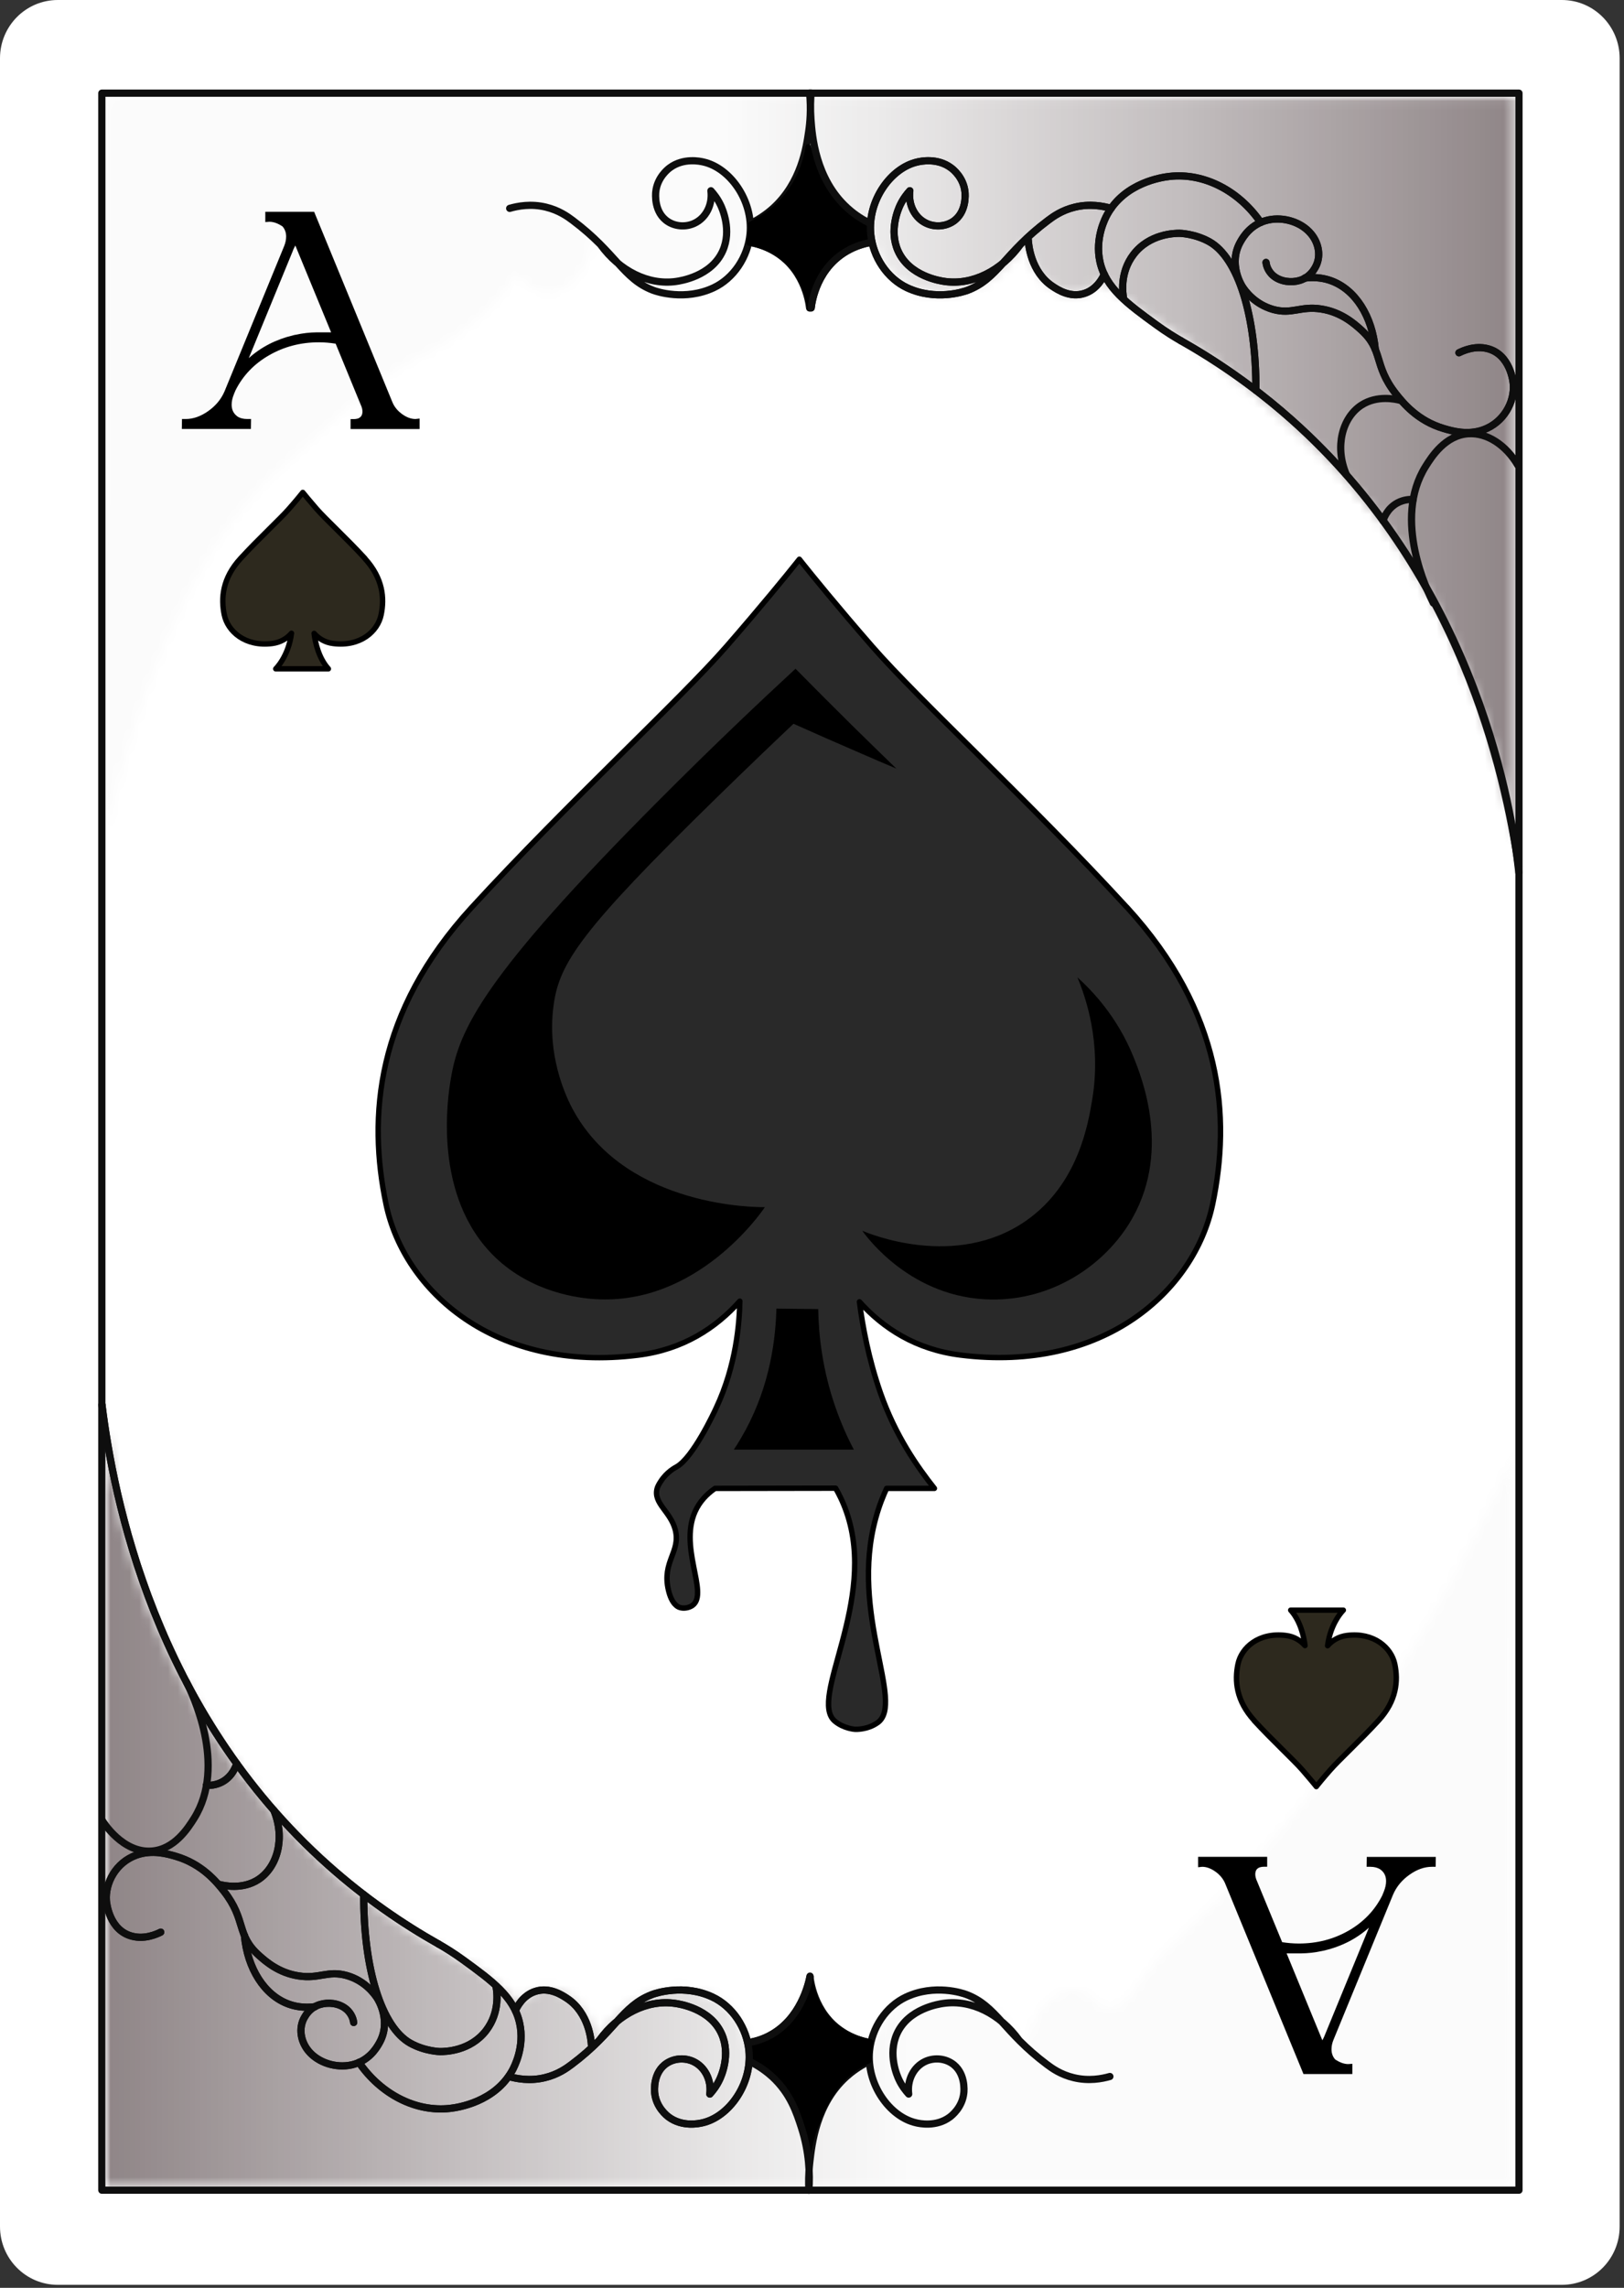 <svg width="169" height="238" viewBox="0 0 169 238" fill="none" xmlns="http://www.w3.org/2000/svg">
<rect x="0" y="0" width="169" height="238" fill="#333333" stroke="none"/>
<path d="M162.531 237.691H6.016C2.691 237.691 0 234.977 0 231.629V6.059C0 2.715 2.691 0 6.016 0H162.531C165.855 0 168.547 2.715 168.547 6.059V231.629C168.547 234.977 165.855 237.691 162.531 237.691Z" fill="white"/>
<mask id="mask0_2314_1088" style="mask-type:luminance" maskUnits="userSpaceOnUse" x="10" y="10" width="148" height="78">
<path d="M10.828 10H157.828V88H10.828V10Z" fill="white"/>
</mask>
<g mask="url(#mask0_2314_1088)">
<mask id="mask1_2314_1088" style="mask-type:luminance" maskUnits="userSpaceOnUse" x="11" y="10" width="147" height="78">
<path d="M157.68 87.742C157.68 61.844 157.687 35.941 157.695 10.043C108.84 10.043 59.977 10.043 11.125 10.051C11.102 35.527 11.078 61.004 11.055 86.484C13.621 75.047 18.797 58.176 28.664 49.172C36.219 42.285 39.992 38.836 42.945 37.453C44.316 36.809 48.707 34.914 52.336 30.48C53.012 29.664 53.5 28.941 53.805 28.461C54.121 28.883 55.336 30.434 57.008 30.465C59.184 30.504 61.613 27.953 61.734 24.113C61.988 24.684 64.125 29.227 68.984 30.254C71.324 30.75 73.289 30.227 74.305 29.863C74.965 29.316 75.84 28.469 76.644 27.254C77.43 26.062 77.859 24.945 78.106 24.137H90.652C90.727 24.602 91.336 28.027 94.457 29.738C97.508 31.41 100.605 30.137 101.559 29.754C104.852 28.426 106.246 25.688 106.555 25.043C107.297 28.582 109.77 30.773 111.945 30.602C112.297 30.57 113.43 30.422 114.609 29.102L118.367 32.227C119.836 33.098 121.898 34.379 124.277 36.047C127.066 37.996 136.32 44.566 143.59 54.008C153.242 66.547 156.473 80.356 157.672 87.727L157.68 87.742Z" fill="white"/>
</mask>
<g mask="url(#mask1_2314_1088)">
<path d="M11.055 10.043V87.742H157.695V10.043H11.055Z" fill="url(#paint0_linear_2314_1088)"/>
</g>
</g>
<path d="M158.07 227.844H10.598C10.598 182.512 10.598 137.184 10.598 91.852C10.598 64.461 10.598 37.078 10.598 9.691H158.07C158.07 37.035 158.07 64.379 158.07 91.727C158.07 137.102 158.07 182.469 158.07 227.844Z" stroke="#0E0E0E" stroke-width="0.75" stroke-linecap="round" stroke-linejoin="round"/>
<path d="M84.25 32.121C84.195 31.5 83.941 29.316 82.133 27.465C80.512 25.801 78.609 25.402 77.957 25.289C78.008 24.637 78.062 23.984 78.113 23.332C78.969 22.934 80.688 21.988 82.109 20.078C83.559 18.137 83.969 16.199 84.106 15.262C84.441 16.434 85.188 18.434 86.879 20.387C88.188 21.887 89.574 22.801 90.531 23.332C90.586 23.984 90.637 24.637 90.691 25.289C90.227 25.336 87.234 25.68 85.434 28.297C84.375 29.844 84.25 31.418 84.234 32.121H84.25Z" fill="white"/>
<path d="M53.039 21.676C53.875 21.434 55.246 21.172 56.797 21.547C58.156 21.871 59.07 22.531 59.59 22.922C64.148 26.34 64.824 28.996 67.957 30.195C68.363 30.352 71.297 31.32 74.25 29.941C76.336 28.965 77.82 26.746 78.055 24.336C78.383 20.887 75.984 17.477 73.199 16.852C72.879 16.777 71.125 16.387 69.691 17.461C69.512 17.594 68.402 18.449 68.242 19.957C68.219 20.184 68.039 22.125 69.527 23.07C70.359 23.594 71.414 23.625 72.254 23.234C73.449 22.688 74.168 21.316 73.981 19.844C74.273 20.168 74.68 20.672 75 21.359C75.156 21.691 76.18 23.949 75.203 26.113C74.019 28.754 70.785 29.219 70.352 29.281C67.465 29.691 64.465 28.176 62.496 25.453" stroke="#0E0E0E" stroke-width="0.75" stroke-linecap="round" stroke-linejoin="round"/>
<path d="M78.113 23.242C78.684 22.965 79.574 22.461 80.484 21.637C83.387 18.988 83.918 15.316 84.156 13.68C84.293 12.758 84.414 11.387 84.254 9.684" stroke="#0E0E0E" stroke-width="0.75" stroke-linecap="round" stroke-linejoin="round"/>
<path d="M77.957 25.199C78.668 25.328 79.441 25.551 80.207 25.941C83.664 27.703 84.172 31.395 84.25 32.031" stroke="#0E0E0E" stroke-width="0.75" stroke-linecap="round" stroke-linejoin="round"/>
<path d="M115.621 21.676C114.789 21.434 113.414 21.172 111.863 21.547C110.504 21.871 109.59 22.531 109.074 22.922C104.512 26.34 103.84 28.996 100.703 30.195C100.297 30.352 97.367 31.32 94.41 29.941C92.324 28.965 90.84 26.746 90.609 24.336C90.277 20.887 92.68 17.477 95.461 16.852C95.781 16.777 97.539 16.387 98.969 17.461C99.152 17.594 100.262 18.449 100.418 19.957C100.441 20.184 100.621 22.125 99.137 23.07C98.305 23.594 97.246 23.625 96.406 23.234C95.215 22.688 94.492 21.316 94.68 19.844C94.387 20.168 93.984 20.672 93.66 21.359C93.504 21.691 92.484 23.949 93.457 26.113C94.645 28.754 97.875 29.219 98.312 29.281C101.199 29.691 104.199 28.176 106.164 25.453" stroke="#0E0E0E" stroke-width="0.75" stroke-linecap="round" stroke-linejoin="round"/>
<path d="M90.707 25.199C89.992 25.328 89.219 25.551 88.457 25.941C85 27.703 84.488 31.395 84.414 32.031" stroke="#0E0E0E" stroke-width="0.75" stroke-linecap="round" stroke-linejoin="round"/>
<path d="M114.914 28.531C114.805 28.785 114.211 30.098 112.824 30.531C111.352 30.996 110.062 30.141 109.523 29.781C107.25 28.273 107.027 25.402 107.004 24.938" stroke="#0E0E0E" stroke-width="0.75" stroke-linecap="round" stroke-linejoin="round"/>
<path d="M122.887 35.445C122.242 35.078 121.336 34.523 120.317 33.781C117.367 31.637 115.067 29.961 114.465 27.234C113.918 24.75 115.035 22.656 115.231 22.305C117.067 18.988 120.914 18.441 121.711 18.352C125.289 17.949 128.918 19.836 131.192 23.137" stroke="#0E0E0E" stroke-width="0.75" stroke-linecap="round" stroke-linejoin="round"/>
<path d="M130.695 40.598C130.734 32.879 128.844 26.82 125.852 25.148C124.313 24.293 122.754 24.27 122.754 24.27C122.234 24.27 119.617 24.309 117.961 26.469C116.484 28.395 116.852 30.602 116.918 30.977" stroke="#0E0E0E" stroke-width="0.75" stroke-linecap="round" stroke-linejoin="round"/>
<path d="M151.824 36.699C152.215 36.504 153.457 35.926 154.801 36.27C157.192 36.879 157.465 39.766 157.477 39.977C157.621 41.812 156.496 43.949 154.352 44.715C152.699 45.301 151.109 44.836 150.262 44.586C147.52 43.785 146.012 41.918 145.262 40.973C142.859 37.914 144.031 36.426 141.57 34.254C140.902 33.66 139.555 32.461 137.484 32.145C135.332 31.809 134.445 32.738 132.481 32.191C130.555 31.648 129.555 30.234 129.301 29.836C129.18 29.656 127.777 27.398 129.098 25.125C129.367 24.652 130.172 23.281 131.977 22.883C133.621 22.531 135.43 23.129 136.418 24.309C137.266 25.312 137.512 26.73 136.852 27.855C136.711 28.102 136.262 28.867 135.242 29.176C134.387 29.43 133.297 29.316 132.547 28.719C131.887 28.184 131.77 27.504 131.746 27.301" stroke="#0E0E0E" stroke-width="0.75" stroke-linecap="round" stroke-linejoin="round"/>
<path d="M143.117 36.344C142.801 32.926 141.055 30.113 138.496 29.199C137.91 28.988 136.996 28.777 135.781 28.926" stroke="#0E0E0E" stroke-width="0.75" stroke-linecap="round" stroke-linejoin="round"/>
<path d="M145.711 41.648C145.246 41.527 143.313 41.078 141.66 42.156C139.672 43.461 138.879 46.484 140.102 49.352" stroke="#0E0E0E" stroke-width="0.75" stroke-linecap="round" stroke-linejoin="round"/>
<path d="M147.066 51.961C146.762 51.945 146.125 51.953 145.449 52.305C144.352 52.883 143.992 53.941 143.926 54.18" stroke="#0E0E0E" stroke-width="0.75" stroke-linecap="round" stroke-linejoin="round"/>
<path d="M158.055 90.773C158.039 90.668 158.027 90.481 157.996 90.262C157.41 85.125 154.102 61.141 134.379 43.641C131.926 41.469 128.125 38.414 122.887 35.445" stroke="#0E0E0E" stroke-width="0.75" stroke-linecap="round" stroke-linejoin="round"/>
<path d="M84.25 32.121C84.195 31.5 83.941 29.316 82.133 27.465C80.512 25.801 78.609 25.402 77.957 25.289C78.008 24.637 78.062 23.984 78.113 23.332C78.969 22.934 80.688 21.988 82.109 20.078C83.559 18.137 83.969 16.199 84.106 15.262C84.441 16.434 85.188 18.434 86.879 20.387C88.188 21.887 89.574 22.801 90.531 23.332C90.586 23.984 90.637 24.637 90.691 25.289C90.227 25.336 87.234 25.68 85.434 28.297C84.375 29.844 84.25 31.418 84.234 32.121H84.25Z" fill="black" stroke="black" stroke-width="0.562" stroke-linecap="round" stroke-linejoin="round"/>
<path d="M115.621 21.676C114.789 21.434 113.414 21.172 111.863 21.547C110.504 21.871 109.59 22.531 109.074 22.922C104.512 26.34 103.84 28.996 100.703 30.195C100.297 30.352 97.367 31.32 94.41 29.941C92.324 28.965 90.84 26.746 90.609 24.336C90.277 20.887 92.68 17.477 95.461 16.852C95.781 16.777 97.539 16.387 98.969 17.461C99.152 17.594 100.262 18.449 100.418 19.957C100.441 20.184 100.621 22.125 99.137 23.07C98.305 23.594 97.246 23.625 96.406 23.234C95.215 22.688 94.492 21.316 94.68 19.844C94.387 20.168 93.984 20.672 93.66 21.359C93.504 21.691 92.484 23.949 93.457 26.113C94.645 28.754 97.875 29.219 98.312 29.281C101.199 29.691 104.199 28.176 106.164 25.453" stroke="#0E0E0E" stroke-width="0.75" stroke-linecap="round" stroke-linejoin="round"/>
<path d="M90.547 23.242C89.445 22.695 88.672 22.086 88.18 21.637C84.832 18.594 84.512 14.07 84.391 12.406C84.309 11.266 84.352 10.32 84.406 9.684" stroke="#0E0E0E" stroke-width="0.75" stroke-linecap="round" stroke-linejoin="round"/>
<path d="M90.707 25.199C89.992 25.328 89.219 25.551 88.457 25.941C85 27.703 84.488 31.395 84.414 32.031" stroke="#0E0E0E" stroke-width="0.75" stroke-linecap="round" stroke-linejoin="round"/>
<path d="M114.914 28.531C114.805 28.785 114.211 30.098 112.824 30.531C111.352 30.996 110.062 30.141 109.523 29.781C107.25 28.273 107.027 25.402 107.004 24.938" stroke="#0E0E0E" stroke-width="0.75" stroke-linecap="round" stroke-linejoin="round"/>
<path d="M122.887 35.445C122.242 35.078 121.336 34.523 120.317 33.781C117.367 31.637 115.067 29.961 114.465 27.234C113.918 24.75 115.035 22.656 115.231 22.305C117.067 18.988 120.914 18.441 121.711 18.352C125.289 17.949 128.918 19.836 131.192 23.137" stroke="#0E0E0E" stroke-width="0.75" stroke-linecap="round" stroke-linejoin="round"/>
<path d="M130.695 40.598C130.734 32.879 128.844 26.82 125.852 25.148C124.313 24.293 122.754 24.27 122.754 24.27C122.234 24.27 119.617 24.309 117.961 26.469C116.484 28.395 116.852 30.602 116.918 30.977" stroke="#0E0E0E" stroke-width="0.75" stroke-linecap="round" stroke-linejoin="round"/>
<path d="M151.824 36.699C152.215 36.504 153.457 35.926 154.801 36.27C157.192 36.879 157.465 39.766 157.477 39.977C157.621 41.812 156.496 43.949 154.352 44.715C152.699 45.301 151.109 44.836 150.262 44.586C147.52 43.785 146.012 41.918 145.262 40.973C142.859 37.914 144.031 36.426 141.57 34.254C140.902 33.66 139.555 32.461 137.484 32.145C135.332 31.809 134.445 32.738 132.481 32.191C130.555 31.648 129.555 30.234 129.301 29.836C129.18 29.656 127.777 27.398 129.098 25.125C129.367 24.652 130.172 23.281 131.977 22.883C133.621 22.531 135.43 23.129 136.418 24.309C137.266 25.312 137.512 26.73 136.852 27.855C136.711 28.102 136.262 28.867 135.242 29.176C134.387 29.43 133.297 29.316 132.547 28.719C131.887 28.184 131.77 27.504 131.746 27.301" stroke="#0E0E0E" stroke-width="0.75" stroke-linecap="round" stroke-linejoin="round"/>
<path d="M143.117 36.344C142.801 32.926 141.055 30.113 138.496 29.199C137.91 28.988 136.996 28.777 135.781 28.926" stroke="#0E0E0E" stroke-width="0.75" stroke-linecap="round" stroke-linejoin="round"/>
<path d="M157.965 48.422C156.734 46.312 154.77 45 152.813 45.121C150.391 45.269 148.965 47.543 148.352 48.523C144.887 54.051 148.59 61.605 149.16 62.738" stroke="#0E0E0E" stroke-width="0.75" stroke-linecap="round" stroke-linejoin="round"/>
<path d="M158.02 90.09C156.609 80.438 152.027 59.324 134.379 43.641C130.539 40.23 126.617 37.551 122.887 35.445" stroke="#0E0E0E" stroke-width="0.75" stroke-linecap="round" stroke-linejoin="round"/>
<mask id="mask2_2314_1088" style="mask-type:luminance" maskUnits="userSpaceOnUse" x="10" y="148" width="148" height="80">
<path d="M10.828 148H157.828V228H10.828V148Z" fill="white"/>
</mask>
<g mask="url(#mask2_2314_1088)">
<mask id="mask3_2314_1088" style="mask-type:luminance" maskUnits="userSpaceOnUse" x="10" y="148" width="148" height="80">
<path d="M10.906 148.289C10.93 174.684 10.941 201.074 10.965 227.461C59.828 227.453 108.691 227.437 157.555 227.43C157.574 201.953 157.598 176.477 157.621 150.996C152.77 162.285 145.328 176.039 133.785 189.781C129.332 195.074 124.844 199.695 120.52 203.699C119.316 205.289 118.117 206.871 116.926 208.461C116.242 208.648 115.563 208.828 114.879 209.016C114.563 208.598 113.348 207.047 111.676 207.016C109.5 206.977 107.07 209.527 106.949 213.367C106.695 212.797 104.559 208.254 99.699 207.227C97.359 206.73 95.394 207.254 94.379 207.613C93.719 208.164 92.844 209.012 92.039 210.227C91.254 211.418 90.824 212.535 90.578 213.344H78.031C77.957 212.879 77.348 209.453 74.227 207.742C71.176 206.07 68.078 207.344 67.125 207.727C63.832 209.055 62.438 211.793 62.129 212.438C61.387 208.898 58.914 206.707 56.738 206.879C56.387 206.91 55.254 207.059 54.074 208.379C52.824 207.336 51.57 206.297 50.316 205.254C44.5 202.371 33.66 196.035 24.562 183.75C13.93 169.379 11.574 154.836 10.922 148.297L10.906 148.289Z" fill="white"/>
</mask>
<g mask="url(#mask3_2314_1088)">
<path d="M10.906 148.289V227.461H157.621V148.289H10.906Z" fill="url(#paint1_linear_2314_1088)"/>
</g>
</g>
<path d="M84.293 205.574C84.344 206.199 84.602 208.379 86.406 210.234C88.027 211.898 89.934 212.297 90.586 212.406C90.531 213.059 90.481 213.711 90.43 214.363C89.574 214.762 87.856 215.707 86.43 217.621C84.984 219.562 84.57 221.496 84.438 222.434C84.098 221.266 83.356 219.262 81.66 217.312C80.356 215.812 78.969 214.898 78.008 214.363C77.957 213.711 77.902 213.059 77.852 212.406C78.316 212.363 81.309 212.016 83.109 209.398C84.164 207.855 84.293 206.281 84.309 205.574H84.293Z" fill="white"/>
<path d="M115.5 216.016C114.668 216.254 113.297 216.516 111.742 216.141C110.387 215.82 109.469 215.16 108.953 214.77C104.395 211.352 103.719 208.695 100.582 207.496C100.18 207.336 97.246 206.371 94.289 207.75C92.207 208.727 90.719 210.945 90.488 213.352C90.156 216.801 92.559 220.215 95.34 220.836C95.664 220.914 97.418 221.301 98.852 220.23C99.031 220.094 100.141 219.238 100.297 217.734C100.32 217.508 100.5 215.566 99.016 214.621C98.184 214.094 97.125 214.066 96.285 214.453C95.094 215.004 94.375 216.375 94.562 217.844C94.27 217.523 93.863 217.02 93.539 216.328C93.383 216 92.363 213.742 93.34 211.574C94.523 208.934 97.754 208.469 98.191 208.41C101.078 207.996 104.078 209.512 106.043 212.234" stroke="#0E0E0E" stroke-width="0.75" stroke-linecap="round" stroke-linejoin="round"/>
<path d="M90.43 214.449C89.371 214.973 88.598 215.566 88.058 216.051C84.945 218.879 84.488 222.996 84.269 224.926C84.129 226.176 84.144 227.211 84.172 227.852" stroke="#0E0E0E" stroke-width="0.75" stroke-linecap="round" stroke-linejoin="round"/>
<path d="M90.586 212.496C89.875 212.371 89.102 212.145 88.336 211.754C84.879 209.992 84.367 206.301 84.293 205.664" stroke="#0E0E0E" stroke-width="0.75" stroke-linecap="round" stroke-linejoin="round"/>
<path d="M52.93 216.016C53.762 216.254 55.133 216.516 56.688 216.141C58.043 215.82 58.957 215.16 59.477 214.77C64.035 211.352 64.711 208.695 67.844 207.496C68.25 207.336 71.184 206.371 74.137 207.75C76.223 208.727 77.707 210.945 77.941 213.352C78.269 216.801 75.871 220.215 73.09 220.836C72.766 220.914 71.012 221.301 69.578 220.23C69.398 220.094 68.289 219.238 68.129 217.734C68.109 217.508 67.93 215.566 69.414 214.621C70.246 214.094 71.305 214.066 72.144 214.453C73.336 215.004 74.055 216.375 73.867 217.844C74.16 217.523 74.566 217.02 74.887 216.328C75.047 216 76.066 213.742 75.09 211.574C73.906 208.934 70.672 208.469 70.238 208.41C67.352 207.996 64.352 209.512 62.387 212.234" stroke="#0E0E0E" stroke-width="0.75" stroke-linecap="round" stroke-linejoin="round"/>
<path d="M77.844 212.496C78.527 212.391 79.305 212.176 80.094 211.754C83.305 210.059 84.137 206.438 84.293 205.664" stroke="#0E0E0E" stroke-width="0.75" stroke-linecap="round" stroke-linejoin="round"/>
<path d="M53.633 209.16C53.746 208.906 54.34 207.594 55.727 207.156C57.195 206.691 58.484 207.547 59.027 207.906C61.297 209.414 61.523 212.289 61.547 212.754" stroke="#0E0E0E" stroke-width="0.75" stroke-linecap="round" stroke-linejoin="round"/>
<path d="M45.652 202.246C46.297 202.613 47.207 203.168 48.227 203.91C51.172 206.055 53.477 207.727 54.074 210.457C54.625 212.941 53.504 215.031 53.312 215.387C51.473 218.699 47.625 219.246 46.832 219.336C43.254 219.742 39.625 217.852 37.352 214.551" stroke="#0E0E0E" stroke-width="0.75" stroke-linecap="round" stroke-linejoin="round"/>
<path d="M37.852 197.102C37.816 204.816 39.707 210.879 42.699 212.551C44.234 213.406 45.797 213.426 45.797 213.426C46.312 213.426 48.93 213.391 50.59 211.23C52.066 209.301 51.699 207.098 51.629 206.723" stroke="#0E0E0E" stroke-width="0.75" stroke-linecap="round" stroke-linejoin="round"/>
<path d="M16.727 201C16.336 201.195 15.09 201.774 13.75 201.426C11.355 200.82 11.086 197.934 11.07 197.723C10.93 195.887 12.055 193.746 14.199 192.984C15.848 192.399 17.438 192.863 18.285 193.109C21.031 193.914 22.539 195.781 23.289 196.727C25.688 199.785 24.52 201.27 26.977 203.445C27.645 204.039 28.996 205.238 31.066 205.551C33.219 205.891 34.102 204.961 36.066 205.508C37.996 206.047 38.992 207.465 39.25 207.863C39.367 208.043 40.77 210.301 39.449 212.574C39.18 213.047 38.379 214.418 36.57 214.816C34.93 215.168 33.121 214.567 32.129 213.391C31.281 212.387 31.035 210.969 31.695 209.844C31.84 209.594 32.289 208.828 33.309 208.524C34.164 208.266 35.25 208.379 36 208.981C36.66 209.512 36.781 210.195 36.805 210.399" stroke="#0E0E0E" stroke-width="0.75" stroke-linecap="round" stroke-linejoin="round"/>
<path d="M25.434 201.344C25.75 204.766 27.496 207.578 30.055 208.492C30.637 208.703 31.555 208.914 32.77 208.762" stroke="#0E0E0E" stroke-width="0.75" stroke-linecap="round" stroke-linejoin="round"/>
<path d="M22.832 196.043C23.312 196.164 25.23 196.598 26.879 195.531C28.883 194.227 29.699 191.203 28.492 188.324" stroke="#0E0E0E" stroke-width="0.75" stroke-linecap="round" stroke-linejoin="round"/>
<path d="M21.473 185.73C21.781 185.746 22.418 185.738 23.094 185.387C24.219 184.793 24.562 183.691 24.629 183.465" stroke="#0E0E0E" stroke-width="0.75" stroke-linecap="round" stroke-linejoin="round"/>
<path d="M10.613 146.145C11.812 155.805 16.027 177.887 34.164 194.047C37.996 197.461 41.91 200.137 45.652 202.246" stroke="#0E0E0E" stroke-width="0.75" stroke-linecap="round" stroke-linejoin="round"/>
<path d="M84.293 205.574C84.344 206.199 84.602 208.379 86.406 210.234C88.027 211.898 89.934 212.297 90.586 212.406C90.531 213.059 90.481 213.711 90.43 214.363C89.965 214.574 89.324 214.906 88.644 215.422C87.106 216.602 86.371 217.98 85.727 219.227C85.164 220.32 84.438 222.016 84.062 224.25C84.055 223.176 83.887 220.094 81.652 217.305C80.387 215.715 78.93 214.824 78 214.359C77.949 213.703 77.894 213.051 77.844 212.398C78.309 212.355 81.301 212.012 83.102 209.391C84.156 207.848 84.285 206.273 84.301 205.566L84.293 205.574Z" fill="black" stroke="black" stroke-width="0.562" stroke-linecap="round" stroke-linejoin="round"/>
<path d="M52.93 216.016C53.762 216.254 55.133 216.516 56.688 216.141C58.043 215.82 58.957 215.16 59.477 214.77C64.035 211.352 64.711 208.695 67.844 207.496C68.25 207.336 71.184 206.371 74.137 207.75C76.223 208.727 77.707 210.945 77.941 213.352C78.269 216.801 75.871 220.215 73.09 220.836C72.766 220.914 71.012 221.301 69.578 220.23C69.398 220.094 68.289 219.238 68.129 217.734C68.109 217.508 67.93 215.566 69.414 214.621C70.246 214.094 71.305 214.066 72.144 214.453C73.336 215.004 74.055 216.375 73.867 217.844C74.16 217.523 74.566 217.02 74.887 216.328C75.047 216 76.066 213.742 75.09 211.574C73.906 208.934 70.672 208.469 70.238 208.41C67.352 207.996 64.352 209.512 62.387 212.234" stroke="#0E0E0E" stroke-width="0.75" stroke-linecap="round" stroke-linejoin="round"/>
<path d="M78 214.449C78.625 214.746 79.492 215.25 80.371 216.051C82.223 217.762 82.891 219.742 83.406 221.363C84.211 223.867 84.293 226.148 84.18 227.852" stroke="#0E0E0E" stroke-width="0.75" stroke-linecap="round" stroke-linejoin="round"/>
<path d="M77.844 212.496C78.527 212.391 79.305 212.176 80.094 211.754C83.332 210.039 84.144 206.332 84.293 205.574" stroke="#0E0E0E" stroke-width="0.75" stroke-linecap="round" stroke-linejoin="round"/>
<path d="M53.633 209.16C53.746 208.906 54.34 207.594 55.727 207.156C57.195 206.691 58.484 207.547 59.027 207.906C61.297 209.414 61.523 212.289 61.547 212.754" stroke="#0E0E0E" stroke-width="0.75" stroke-linecap="round" stroke-linejoin="round"/>
<path d="M45.652 202.246C46.297 202.613 47.207 203.168 48.227 203.91C51.172 206.055 53.477 207.727 54.074 210.457C54.625 212.941 53.504 215.031 53.312 215.387C51.473 218.699 47.625 219.246 46.832 219.336C43.254 219.742 39.625 217.852 37.352 214.551" stroke="#0E0E0E" stroke-width="0.75" stroke-linecap="round" stroke-linejoin="round"/>
<path d="M37.852 197.102C37.816 204.816 39.707 210.879 42.699 212.551C44.234 213.406 45.797 213.426 45.797 213.426C46.312 213.426 48.93 213.391 50.59 211.23C52.066 209.301 51.699 207.098 51.629 206.723" stroke="#0E0E0E" stroke-width="0.75" stroke-linecap="round" stroke-linejoin="round"/>
<path d="M16.727 201C16.336 201.195 15.09 201.774 13.75 201.426C11.355 200.82 11.086 197.934 11.07 197.723C10.93 195.887 12.055 193.746 14.199 192.984C15.848 192.399 17.438 192.863 18.285 193.109C21.031 193.914 22.539 195.781 23.289 196.727C25.688 199.785 24.52 201.27 26.977 203.445C27.645 204.039 28.996 205.238 31.066 205.551C33.219 205.891 34.102 204.961 36.066 205.508C37.996 206.047 38.992 207.465 39.25 207.863C39.367 208.043 40.77 210.301 39.449 212.574C39.18 213.047 38.379 214.418 36.57 214.816C34.93 215.168 33.121 214.567 32.129 213.391C31.281 212.387 31.035 210.969 31.695 209.844C31.84 209.594 32.289 208.828 33.309 208.524C34.164 208.266 35.25 208.379 36 208.981C36.66 209.512 36.781 210.195 36.805 210.399" stroke="#0E0E0E" stroke-width="0.75" stroke-linecap="round" stroke-linejoin="round"/>
<path d="M25.434 201.344C25.75 204.766 27.496 207.578 30.055 208.492C30.637 208.703 31.555 208.914 32.77 208.762" stroke="#0E0E0E" stroke-width="0.75" stroke-linecap="round" stroke-linejoin="round"/>
<path d="M10.664 189.414C10.754 189.563 12.75 192.758 15.734 192.57C18.152 192.422 19.574 190.156 20.199 189.164C23.656 183.645 19.957 176.086 19.387 174.953" stroke="#0E0E0E" stroke-width="0.75" stroke-linecap="round" stroke-linejoin="round"/>
<path d="M22.832 196.043C23.312 196.164 25.23 196.598 26.879 195.531C28.883 194.227 29.699 191.203 28.492 188.324" stroke="#0E0E0E" stroke-width="0.75" stroke-linecap="round" stroke-linejoin="round"/>
<path d="M21.473 185.73C21.781 185.746 22.418 185.738 23.094 185.387C24.219 184.793 24.562 183.691 24.629 183.465" stroke="#0E0E0E" stroke-width="0.75" stroke-linecap="round" stroke-linejoin="round"/>
<path d="M10.613 146.145C11.812 155.805 16.027 177.887 34.164 194.047C37.996 197.461 41.91 200.137 45.652 202.246" stroke="#0E0E0E" stroke-width="0.75" stroke-linecap="round" stroke-linejoin="round"/>
<path d="M124.68 194.242V193.164H131.867V194.199H131.477C131.363 194.199 131.234 194.219 131.102 194.258C130.965 194.301 130.844 194.387 130.754 194.504C130.672 194.633 130.629 194.789 130.629 194.977C130.629 195.164 130.672 195.375 130.77 195.609L130.785 195.637L133.426 202.043C133.988 202.133 134.574 202.184 135.164 202.184C137.062 202.184 138.789 201.734 140.34 200.844C141.895 199.949 143.063 198.734 143.836 197.199L143.977 196.852L144.008 196.777C144.164 196.387 144.242 196.027 144.242 195.699C144.242 195.172 144.047 194.773 143.656 194.488L143.641 194.477C143.371 194.297 143.027 194.203 142.621 194.203H142.215L142.23 193.172H149.414L149.402 194.203H149.012C148.223 194.203 147.441 194.484 146.672 195.031C145.898 195.578 145.328 196.262 144.977 197.078L144.945 197.152L138.781 212.168C138.629 212.52 138.562 212.863 138.562 213.188C138.562 213.609 138.691 213.953 138.938 214.238C139.418 214.559 139.875 214.727 140.305 214.727L140.73 214.695V215.762H135.645L127.484 195.914C127.277 195.434 126.938 195.031 126.473 194.699C126.008 194.371 125.551 194.203 125.102 194.203L124.68 194.25V194.242ZM135.383 203.211H133.891L137.609 212.25C137.688 212.113 137.754 211.98 137.812 211.844L137.875 211.688L142.457 200.535C141.172 201.684 139.629 202.477 137.844 202.906C137.762 202.926 137.664 202.949 137.559 202.965C136.844 203.121 136.117 203.203 135.375 203.211H135.383Z" fill="black"/>
<path d="M130.508 178.988C132.406 181.059 134.617 183.082 135.539 184.141C136.23 184.934 136.727 185.543 136.93 185.789C136.941 185.813 136.965 185.836 136.98 185.859C136.996 185.836 137.019 185.813 137.031 185.789C137.234 185.535 137.723 184.934 138.422 184.141C139.344 183.082 141.555 181.059 143.453 178.988C145.352 176.918 145.508 174.848 145.148 173.121C144.789 171.406 142.988 169.785 140.168 170.137C139.281 170.25 138.629 170.672 138.156 171.203C138.473 168.773 139.793 167.504 139.793 167.504H134.316C135.316 168.621 135.676 170.203 135.805 171.188C135.332 170.664 134.687 170.242 133.809 170.137C130.98 169.785 129.187 171.398 128.828 173.121C128.469 174.84 128.625 176.91 130.523 178.988H130.508Z" fill="#2D291E" stroke="black" stroke-width="0.562" stroke-linecap="round" stroke-linejoin="round"/>
<path d="M43.664 43.551V44.633H36.48V43.598H36.871C36.984 43.598 37.109 43.574 37.246 43.539C37.379 43.492 37.492 43.41 37.59 43.289C37.672 43.164 37.719 43.004 37.719 42.816C37.719 42.629 37.672 42.418 37.574 42.188L37.559 42.156L34.93 35.754C34.367 35.664 33.781 35.609 33.188 35.609C31.297 35.609 29.566 36.059 28.012 36.953C26.453 37.844 25.289 39.059 24.512 40.598L24.367 40.941L24.34 41.016C24.18 41.406 24.105 41.766 24.105 42.098C24.105 42.621 24.301 43.02 24.684 43.305L24.699 43.32C24.969 43.5 25.312 43.59 25.719 43.59H26.125L26.109 44.625H18.922L18.938 43.59H19.328C20.117 43.59 20.887 43.312 21.668 42.766C22.441 42.219 23.012 41.535 23.363 40.719L23.395 40.641L29.559 25.629C29.707 25.273 29.777 24.93 29.777 24.609C29.777 24.188 29.648 23.844 29.402 23.559C28.922 23.234 28.465 23.07 28.035 23.07L27.609 23.102V22.035H32.691L40.852 41.879C41.062 42.359 41.402 42.766 41.867 43.094C42.332 43.426 42.789 43.59 43.238 43.59L43.664 43.543V43.551ZM32.965 34.574H34.457L30.734 25.539C30.66 25.672 30.594 25.809 30.531 25.941L30.473 26.102L25.891 37.254C27.172 36.105 28.719 35.309 30.504 34.883C30.586 34.859 30.684 34.836 30.789 34.824C31.5 34.664 32.227 34.582 32.969 34.574H32.965Z" fill="black"/>
<path d="M37.98 58.094C36.082 56.023 33.871 54 32.949 52.941C32.258 52.148 31.762 51.539 31.562 51.293C31.547 51.27 31.523 51.246 31.508 51.227C31.492 51.246 31.469 51.27 31.457 51.293C31.254 51.547 30.766 52.148 30.066 52.941C29.145 54 26.933 56.023 25.035 58.094C23.137 60.164 22.98 62.234 23.34 63.961C23.699 65.676 25.5 67.297 28.32 66.945C29.207 66.832 29.859 66.414 30.332 65.879C30.016 68.309 28.695 69.578 28.695 69.578H34.172C33.172 68.461 32.812 66.879 32.688 65.894C33.156 66.418 33.805 66.84 34.68 66.945C37.508 67.297 39.301 65.684 39.66 63.961C40.02 62.242 39.863 60.172 37.965 58.094H37.98Z" fill="#2D291E" stroke="black" stroke-width="0.562" stroke-linecap="round" stroke-linejoin="round"/>
<path d="M117.269 94.387C107.258 83.477 95.625 72.824 90.758 67.231C87.105 63.039 84.519 59.852 83.453 58.516C83.363 58.402 83.273 58.289 83.184 58.176C83.094 58.289 83.004 58.402 82.914 58.516C81.848 59.852 79.262 63.031 75.609 67.231C70.742 72.816 59.109 83.469 49.094 94.387C39.082 105.301 38.273 116.219 40.172 125.273C42.062 134.324 51.531 142.844 66.414 140.977C71.086 140.391 74.5 138.148 76.988 135.359C76.949 137.559 76.637 141.996 74.519 146.488C74.297 146.977 72.113 151.629 70.418 152.586C70.238 152.684 69.375 153.141 68.754 154.117C68.723 154.164 68.477 154.523 68.387 154.836C67.957 156.391 69.766 157.215 70.269 159.137C70.867 161.43 68.867 162.441 69.555 165.398C69.894 166.867 70.516 167.145 70.695 167.211C71.144 167.379 71.723 167.258 72.074 167.004C73.816 165.719 70.449 160.719 72.504 156.906C73.066 155.863 73.867 155.211 74.414 154.836C78.594 154.836 82.777 154.824 86.957 154.816C87.254 155.332 87.707 156.188 88.09 157.297C91.336 166.621 84.074 176.707 86.879 179.055C87.824 179.844 89.004 179.902 89.004 179.902C89.004 179.902 90.277 179.969 91.344 179.199C94.18 177.129 88.394 167.871 91.133 157.934C91.508 156.563 91.965 155.488 92.266 154.836H97.238C95.5 152.641 93.172 149.355 91.613 144.871C90.406 141.406 89.769 138.023 89.438 135.426C91.922 138.188 95.316 140.391 99.953 140.969C114.832 142.828 124.297 134.316 126.195 125.266C128.094 116.211 127.277 105.301 117.269 94.379V94.387Z" fill="#292929" stroke="black" stroke-width="0.562" stroke-linecap="round" stroke-linejoin="round"/>
<path d="M89.731 128.031C90.195 128.691 94.867 135.09 103.188 135.188C109.352 135.262 114.617 131.844 117.438 127.395C122.07 120.082 118.801 112.043 117.93 109.891C116.266 105.797 113.707 103.102 112.117 101.672C112.996 103.77 114.625 108.473 113.672 114.316C113.25 116.871 112.23 123.156 106.809 126.969C99.465 132.121 90.359 128.309 89.731 128.031Z" fill="black"/>
<path d="M93.309 79.988C91.754 78.488 90.195 76.957 88.629 75.422C86.648 73.461 84.699 71.512 82.785 69.57C79.32 72.766 74.356 77.445 68.543 83.281C50.215 101.672 47.781 107.109 46.922 112.176C46.598 114.059 44.949 124.461 51.531 130.793C55.375 134.484 60.254 135.047 61.949 135.148C72.512 135.809 79.188 126.195 79.598 125.578C78.805 125.594 65.504 125.641 59.828 115.801C59.34 114.961 56.797 110.379 57.617 104.52C58.215 100.199 60.43 96.801 74.5 83.055C77.844 79.785 80.648 77.113 82.574 75.293C84.887 76.328 87.227 77.356 89.59 78.375C90.832 78.914 92.07 79.449 93.309 79.973V79.988Z" fill="black"/>
<path d="M76.359 150.801H88.852C88.18 149.527 87.519 148.059 86.941 146.391C85.574 142.461 85.191 138.891 85.148 136.184C83.691 136.172 82.246 136.148 80.797 136.133C80.688 140.219 79.816 145.012 77.129 149.578C76.883 150 76.629 150.406 76.367 150.801H76.359Z" fill="black"/>
<defs>
<linearGradient id="paint0_linear_2314_1088" x1="157.696" y1="48.892" x2="11.056" y2="48.892" gradientUnits="userSpaceOnUse">
<stop stop-color="#8F8587"/>
<stop offset="0.004" stop-color="#908688"/>
<stop offset="0.008" stop-color="#918789"/>
<stop offset="0.012" stop-color="#92888A"/>
<stop offset="0.016" stop-color="#92898B"/>
<stop offset="0.02" stop-color="#938A8B"/>
<stop offset="0.023" stop-color="#948B8C"/>
<stop offset="0.027" stop-color="#958C8D"/>
<stop offset="0.031" stop-color="#968D8E"/>
<stop offset="0.035" stop-color="#978D8F"/>
<stop offset="0.039" stop-color="#988E90"/>
<stop offset="0.043" stop-color="#988F91"/>
<stop offset="0.047" stop-color="#999092"/>
<stop offset="0.051" stop-color="#9A9193"/>
<stop offset="0.055" stop-color="#9B9294"/>
<stop offset="0.059" stop-color="#9C9395"/>
<stop offset="0.062" stop-color="#9D9496"/>
<stop offset="0.066" stop-color="#9D9596"/>
<stop offset="0.07" stop-color="#9E9697"/>
<stop offset="0.074" stop-color="#9F9798"/>
<stop offset="0.078" stop-color="#A09899"/>
<stop offset="0.082" stop-color="#A1999A"/>
<stop offset="0.086" stop-color="#A2999B"/>
<stop offset="0.09" stop-color="#A39A9C"/>
<stop offset="0.094" stop-color="#A39B9D"/>
<stop offset="0.098" stop-color="#A49C9E"/>
<stop offset="0.102" stop-color="#A59D9F"/>
<stop offset="0.105" stop-color="#A69EA0"/>
<stop offset="0.109" stop-color="#A79FA0"/>
<stop offset="0.113" stop-color="#A8A0A1"/>
<stop offset="0.117" stop-color="#A8A1A2"/>
<stop offset="0.121" stop-color="#A9A2A3"/>
<stop offset="0.125" stop-color="#AAA3A4"/>
<stop offset="0.129" stop-color="#ABA4A5"/>
<stop offset="0.133" stop-color="#ACA5A6"/>
<stop offset="0.137" stop-color="#ADA5A7"/>
<stop offset="0.141" stop-color="#AEA6A8"/>
<stop offset="0.145" stop-color="#AEA7A9"/>
<stop offset="0.148" stop-color="#AFA8AA"/>
<stop offset="0.152" stop-color="#B0A9AB"/>
<stop offset="0.156" stop-color="#B1AAAB"/>
<stop offset="0.16" stop-color="#B2ABAC"/>
<stop offset="0.164" stop-color="#B3ACAD"/>
<stop offset="0.168" stop-color="#B3ADAE"/>
<stop offset="0.172" stop-color="#B4AEAF"/>
<stop offset="0.176" stop-color="#B5AFB0"/>
<stop offset="0.18" stop-color="#B6B0B1"/>
<stop offset="0.184" stop-color="#B7B1B2"/>
<stop offset="0.188" stop-color="#B8B2B3"/>
<stop offset="0.191" stop-color="#B9B2B4"/>
<stop offset="0.195" stop-color="#B9B3B5"/>
<stop offset="0.199" stop-color="#BAB4B5"/>
<stop offset="0.203" stop-color="#BBB5B6"/>
<stop offset="0.207" stop-color="#BCB6B7"/>
<stop offset="0.211" stop-color="#BDB7B8"/>
<stop offset="0.215" stop-color="#BEB8B9"/>
<stop offset="0.219" stop-color="#BEB9BA"/>
<stop offset="0.223" stop-color="#BFBABB"/>
<stop offset="0.227" stop-color="#C0BBBC"/>
<stop offset="0.23" stop-color="#C1BCBD"/>
<stop offset="0.234" stop-color="#C2BDBE"/>
<stop offset="0.238" stop-color="#C3BEBF"/>
<stop offset="0.242" stop-color="#C3BEBF"/>
<stop offset="0.246" stop-color="#C4BFC0"/>
<stop offset="0.25" stop-color="#C5C0C1"/>
<stop offset="0.254" stop-color="#C6C1C2"/>
<stop offset="0.258" stop-color="#C6C2C3"/>
<stop offset="0.262" stop-color="#C7C3C3"/>
<stop offset="0.266" stop-color="#C8C3C4"/>
<stop offset="0.27" stop-color="#C9C4C5"/>
<stop offset="0.273" stop-color="#C9C5C6"/>
<stop offset="0.277" stop-color="#CAC6C7"/>
<stop offset="0.281" stop-color="#CBC7C7"/>
<stop offset="0.285" stop-color="#CCC7C8"/>
<stop offset="0.289" stop-color="#CCC8C9"/>
<stop offset="0.293" stop-color="#CDC9CA"/>
<stop offset="0.297" stop-color="#CECACB"/>
<stop offset="0.301" stop-color="#CFCBCB"/>
<stop offset="0.305" stop-color="#CFCCCC"/>
<stop offset="0.309" stop-color="#D0CCCD"/>
<stop offset="0.312" stop-color="#D1CDCE"/>
<stop offset="0.316" stop-color="#D2CECF"/>
<stop offset="0.32" stop-color="#D2CFCF"/>
<stop offset="0.324" stop-color="#D3D0D0"/>
<stop offset="0.328" stop-color="#D4D0D1"/>
<stop offset="0.332" stop-color="#D5D1D2"/>
<stop offset="0.336" stop-color="#D5D2D3"/>
<stop offset="0.34" stop-color="#D6D3D3"/>
<stop offset="0.344" stop-color="#D7D4D4"/>
<stop offset="0.348" stop-color="#D8D5D5"/>
<stop offset="0.352" stop-color="#D8D5D6"/>
<stop offset="0.355" stop-color="#D9D6D7"/>
<stop offset="0.359" stop-color="#DAD7D7"/>
<stop offset="0.363" stop-color="#DBD8D8"/>
<stop offset="0.367" stop-color="#DBD9D9"/>
<stop offset="0.371" stop-color="#DCDADA"/>
<stop offset="0.375" stop-color="#DDDADB"/>
<stop offset="0.379" stop-color="#DEDBDB"/>
<stop offset="0.383" stop-color="#DEDCDC"/>
<stop offset="0.387" stop-color="#DFDDDD"/>
<stop offset="0.391" stop-color="#E0DEDE"/>
<stop offset="0.395" stop-color="#E1DEDF"/>
<stop offset="0.398" stop-color="#E1DFE0"/>
<stop offset="0.402" stop-color="#E2E0E0"/>
<stop offset="0.406" stop-color="#E3E1E1"/>
<stop offset="0.41" stop-color="#E4E2E2"/>
<stop offset="0.414" stop-color="#E4E3E3"/>
<stop offset="0.418" stop-color="#E5E3E4"/>
<stop offset="0.422" stop-color="#E6E4E4"/>
<stop offset="0.426" stop-color="#E6E5E5"/>
<stop offset="0.43" stop-color="#E7E6E6"/>
<stop offset="0.434" stop-color="#E8E7E7"/>
<stop offset="0.438" stop-color="#E9E7E8"/>
<stop offset="0.441" stop-color="#E9E8E8"/>
<stop offset="0.445" stop-color="#EAE9E9"/>
<stop offset="0.449" stop-color="#EBEAEA"/>
<stop offset="0.453" stop-color="#ECEBEB"/>
<stop offset="0.457" stop-color="#ECEBEB"/>
<stop offset="0.461" stop-color="#EDECEC"/>
<stop offset="0.465" stop-color="#EDECEC"/>
<stop offset="0.469" stop-color="#EEEDED"/>
<stop offset="0.473" stop-color="#EEEEEE"/>
<stop offset="0.477" stop-color="#EFEEEE"/>
<stop offset="0.48" stop-color="#EFEFEF"/>
<stop offset="0.484" stop-color="#F0EFEF"/>
<stop offset="0.488" stop-color="#F1F0F0"/>
<stop offset="0.492" stop-color="#F1F1F1"/>
<stop offset="0.496" stop-color="#F2F1F1"/>
<stop offset="0.5" stop-color="#F2F2F2"/>
<stop offset="0.504" stop-color="#F3F2F2"/>
<stop offset="0.508" stop-color="#F3F3F3"/>
<stop offset="0.512" stop-color="#F4F4F4"/>
<stop offset="0.516" stop-color="#F5F4F4"/>
<stop offset="0.52" stop-color="#F5F5F5"/>
<stop offset="0.523" stop-color="#F6F5F5"/>
<stop offset="0.527" stop-color="#F6F6F6"/>
<stop offset="0.531" stop-color="#F7F7F7"/>
<stop offset="0.535" stop-color="#F7F7F7"/>
<stop offset="0.539" stop-color="#F8F8F8"/>
<stop offset="0.543" stop-color="#F8F8F8"/>
<stop offset="0.547" stop-color="#F9F9F9"/>
<stop offset="0.551" stop-color="#FAFAFA"/>
<stop offset="0.555" stop-color="#FAFAFA"/>
<stop offset="0.562" stop-color="#FBFBFB"/>
<stop offset="0.625" stop-color="#FBFBFB"/>
<stop offset="0.75" stop-color="#FBFBFB"/>
<stop offset="1" stop-color="#FBFBFB"/>
</linearGradient>
<linearGradient id="paint1_linear_2314_1088" x1="10.906" y1="187.882" x2="157.621" y2="187.882" gradientUnits="userSpaceOnUse">
<stop stop-color="#8F8587"/>
<stop offset="0.004" stop-color="#908688"/>
<stop offset="0.008" stop-color="#918789"/>
<stop offset="0.012" stop-color="#91888A"/>
<stop offset="0.016" stop-color="#92898A"/>
<stop offset="0.02" stop-color="#938A8B"/>
<stop offset="0.023" stop-color="#948A8C"/>
<stop offset="0.027" stop-color="#958B8D"/>
<stop offset="0.031" stop-color="#968C8E"/>
<stop offset="0.035" stop-color="#968D8F"/>
<stop offset="0.039" stop-color="#978E90"/>
<stop offset="0.043" stop-color="#988F91"/>
<stop offset="0.047" stop-color="#999091"/>
<stop offset="0.051" stop-color="#9A9192"/>
<stop offset="0.055" stop-color="#9A9293"/>
<stop offset="0.059" stop-color="#9B9294"/>
<stop offset="0.062" stop-color="#9C9395"/>
<stop offset="0.066" stop-color="#9D9496"/>
<stop offset="0.07" stop-color="#9E9597"/>
<stop offset="0.074" stop-color="#9E9698"/>
<stop offset="0.078" stop-color="#9F9798"/>
<stop offset="0.082" stop-color="#A09899"/>
<stop offset="0.086" stop-color="#A1999A"/>
<stop offset="0.09" stop-color="#A29A9B"/>
<stop offset="0.094" stop-color="#A39A9C"/>
<stop offset="0.098" stop-color="#A39B9D"/>
<stop offset="0.102" stop-color="#A49C9E"/>
<stop offset="0.105" stop-color="#A59D9F"/>
<stop offset="0.109" stop-color="#A69E9F"/>
<stop offset="0.113" stop-color="#A79FA0"/>
<stop offset="0.117" stop-color="#A7A0A1"/>
<stop offset="0.121" stop-color="#A8A1A2"/>
<stop offset="0.125" stop-color="#A9A2A3"/>
<stop offset="0.129" stop-color="#AAA2A4"/>
<stop offset="0.133" stop-color="#ABA3A5"/>
<stop offset="0.137" stop-color="#ABA4A6"/>
<stop offset="0.141" stop-color="#ACA5A6"/>
<stop offset="0.145" stop-color="#ADA6A7"/>
<stop offset="0.148" stop-color="#AEA7A8"/>
<stop offset="0.152" stop-color="#AFA8A9"/>
<stop offset="0.156" stop-color="#B0A9AA"/>
<stop offset="0.16" stop-color="#B0AAAB"/>
<stop offset="0.164" stop-color="#B1AAAC"/>
<stop offset="0.168" stop-color="#B2ABAD"/>
<stop offset="0.172" stop-color="#B3ACAD"/>
<stop offset="0.176" stop-color="#B4ADAE"/>
<stop offset="0.18" stop-color="#B4AEAF"/>
<stop offset="0.184" stop-color="#B5AFB0"/>
<stop offset="0.188" stop-color="#B6B0B1"/>
<stop offset="0.191" stop-color="#B7B1B2"/>
<stop offset="0.195" stop-color="#B8B2B3"/>
<stop offset="0.199" stop-color="#B9B2B4"/>
<stop offset="0.203" stop-color="#B9B3B4"/>
<stop offset="0.207" stop-color="#BAB4B5"/>
<stop offset="0.211" stop-color="#BBB5B6"/>
<stop offset="0.215" stop-color="#BCB6B7"/>
<stop offset="0.219" stop-color="#BDB7B8"/>
<stop offset="0.223" stop-color="#BDB8B9"/>
<stop offset="0.227" stop-color="#BEB9BA"/>
<stop offset="0.23" stop-color="#BFBABB"/>
<stop offset="0.234" stop-color="#C0BABB"/>
<stop offset="0.238" stop-color="#C1BBBC"/>
<stop offset="0.242" stop-color="#C1BCBD"/>
<stop offset="0.246" stop-color="#C2BDBE"/>
<stop offset="0.25" stop-color="#C3BEBF"/>
<stop offset="0.254" stop-color="#C4BFC0"/>
<stop offset="0.258" stop-color="#C5C0C1"/>
<stop offset="0.262" stop-color="#C5C0C1"/>
<stop offset="0.266" stop-color="#C6C1C2"/>
<stop offset="0.27" stop-color="#C7C2C3"/>
<stop offset="0.273" stop-color="#C8C3C4"/>
<stop offset="0.277" stop-color="#C8C4C5"/>
<stop offset="0.281" stop-color="#C9C5C5"/>
<stop offset="0.285" stop-color="#CAC5C6"/>
<stop offset="0.289" stop-color="#CBC6C7"/>
<stop offset="0.293" stop-color="#CBC7C8"/>
<stop offset="0.297" stop-color="#CCC8C9"/>
<stop offset="0.301" stop-color="#CDC9C9"/>
<stop offset="0.305" stop-color="#CDC9CA"/>
<stop offset="0.309" stop-color="#CECACB"/>
<stop offset="0.312" stop-color="#CFCBCC"/>
<stop offset="0.316" stop-color="#D0CCCD"/>
<stop offset="0.32" stop-color="#D0CDCD"/>
<stop offset="0.324" stop-color="#D1CECE"/>
<stop offset="0.328" stop-color="#D2CECF"/>
<stop offset="0.332" stop-color="#D3CFD0"/>
<stop offset="0.336" stop-color="#D3D0D1"/>
<stop offset="0.34" stop-color="#D4D1D1"/>
<stop offset="0.344" stop-color="#D5D2D2"/>
<stop offset="0.348" stop-color="#D6D2D3"/>
<stop offset="0.352" stop-color="#D6D3D4"/>
<stop offset="0.355" stop-color="#D7D4D5"/>
<stop offset="0.359" stop-color="#D8D5D5"/>
<stop offset="0.363" stop-color="#D9D6D6"/>
<stop offset="0.367" stop-color="#D9D7D7"/>
<stop offset="0.371" stop-color="#DAD7D8"/>
<stop offset="0.375" stop-color="#DBD8D9"/>
<stop offset="0.379" stop-color="#DCD9D9"/>
<stop offset="0.383" stop-color="#DCDADA"/>
<stop offset="0.387" stop-color="#DDDBDB"/>
<stop offset="0.391" stop-color="#DEDCDC"/>
<stop offset="0.395" stop-color="#DFDCDD"/>
<stop offset="0.398" stop-color="#DFDDDD"/>
<stop offset="0.402" stop-color="#E0DEDE"/>
<stop offset="0.406" stop-color="#E1DFDF"/>
<stop offset="0.41" stop-color="#E2E0E0"/>
<stop offset="0.414" stop-color="#E2E0E1"/>
<stop offset="0.418" stop-color="#E3E1E1"/>
<stop offset="0.422" stop-color="#E4E2E2"/>
<stop offset="0.426" stop-color="#E5E3E3"/>
<stop offset="0.43" stop-color="#E5E4E4"/>
<stop offset="0.434" stop-color="#E6E5E5"/>
<stop offset="0.438" stop-color="#E7E5E5"/>
<stop offset="0.441" stop-color="#E8E6E6"/>
<stop offset="0.445" stop-color="#E8E7E7"/>
<stop offset="0.449" stop-color="#E9E8E8"/>
<stop offset="0.453" stop-color="#EAE9E9"/>
<stop offset="0.457" stop-color="#EBE9E9"/>
<stop offset="0.461" stop-color="#EBEAEA"/>
<stop offset="0.465" stop-color="#ECEBEB"/>
<stop offset="0.469" stop-color="#ECEBEB"/>
<stop offset="0.473" stop-color="#EDECEC"/>
<stop offset="0.477" stop-color="#EDEDED"/>
<stop offset="0.48" stop-color="#EEEDED"/>
<stop offset="0.484" stop-color="#EFEEEE"/>
<stop offset="0.488" stop-color="#EFEEEE"/>
<stop offset="0.492" stop-color="#F0EFEF"/>
<stop offset="0.496" stop-color="#F0F0F0"/>
<stop offset="0.5" stop-color="#F1F0F0"/>
<stop offset="0.504" stop-color="#F1F1F1"/>
<stop offset="0.508" stop-color="#F2F1F1"/>
<stop offset="0.512" stop-color="#F3F2F2"/>
<stop offset="0.516" stop-color="#F3F3F3"/>
<stop offset="0.52" stop-color="#F4F3F3"/>
<stop offset="0.523" stop-color="#F4F4F4"/>
<stop offset="0.527" stop-color="#F5F4F4"/>
<stop offset="0.531" stop-color="#F5F5F5"/>
<stop offset="0.535" stop-color="#F6F6F6"/>
<stop offset="0.539" stop-color="#F6F6F6"/>
<stop offset="0.543" stop-color="#F7F7F7"/>
<stop offset="0.547" stop-color="#F8F7F7"/>
<stop offset="0.551" stop-color="#F8F8F8"/>
<stop offset="0.555" stop-color="#F9F9F9"/>
<stop offset="0.559" stop-color="#F9F9F9"/>
<stop offset="0.562" stop-color="#FAFAFA"/>
<stop offset="0.566" stop-color="#FAFAFA"/>
<stop offset="0.57" stop-color="#FBFBFB"/>
<stop offset="0.578" stop-color="#FBFBFB"/>
<stop offset="0.594" stop-color="#FBFBFB"/>
<stop offset="0.625" stop-color="#FBFBFB"/>
<stop offset="0.75" stop-color="#FBFBFB"/>
<stop offset="1" stop-color="#FBFBFB"/>
</linearGradient>
</defs>
</svg>
